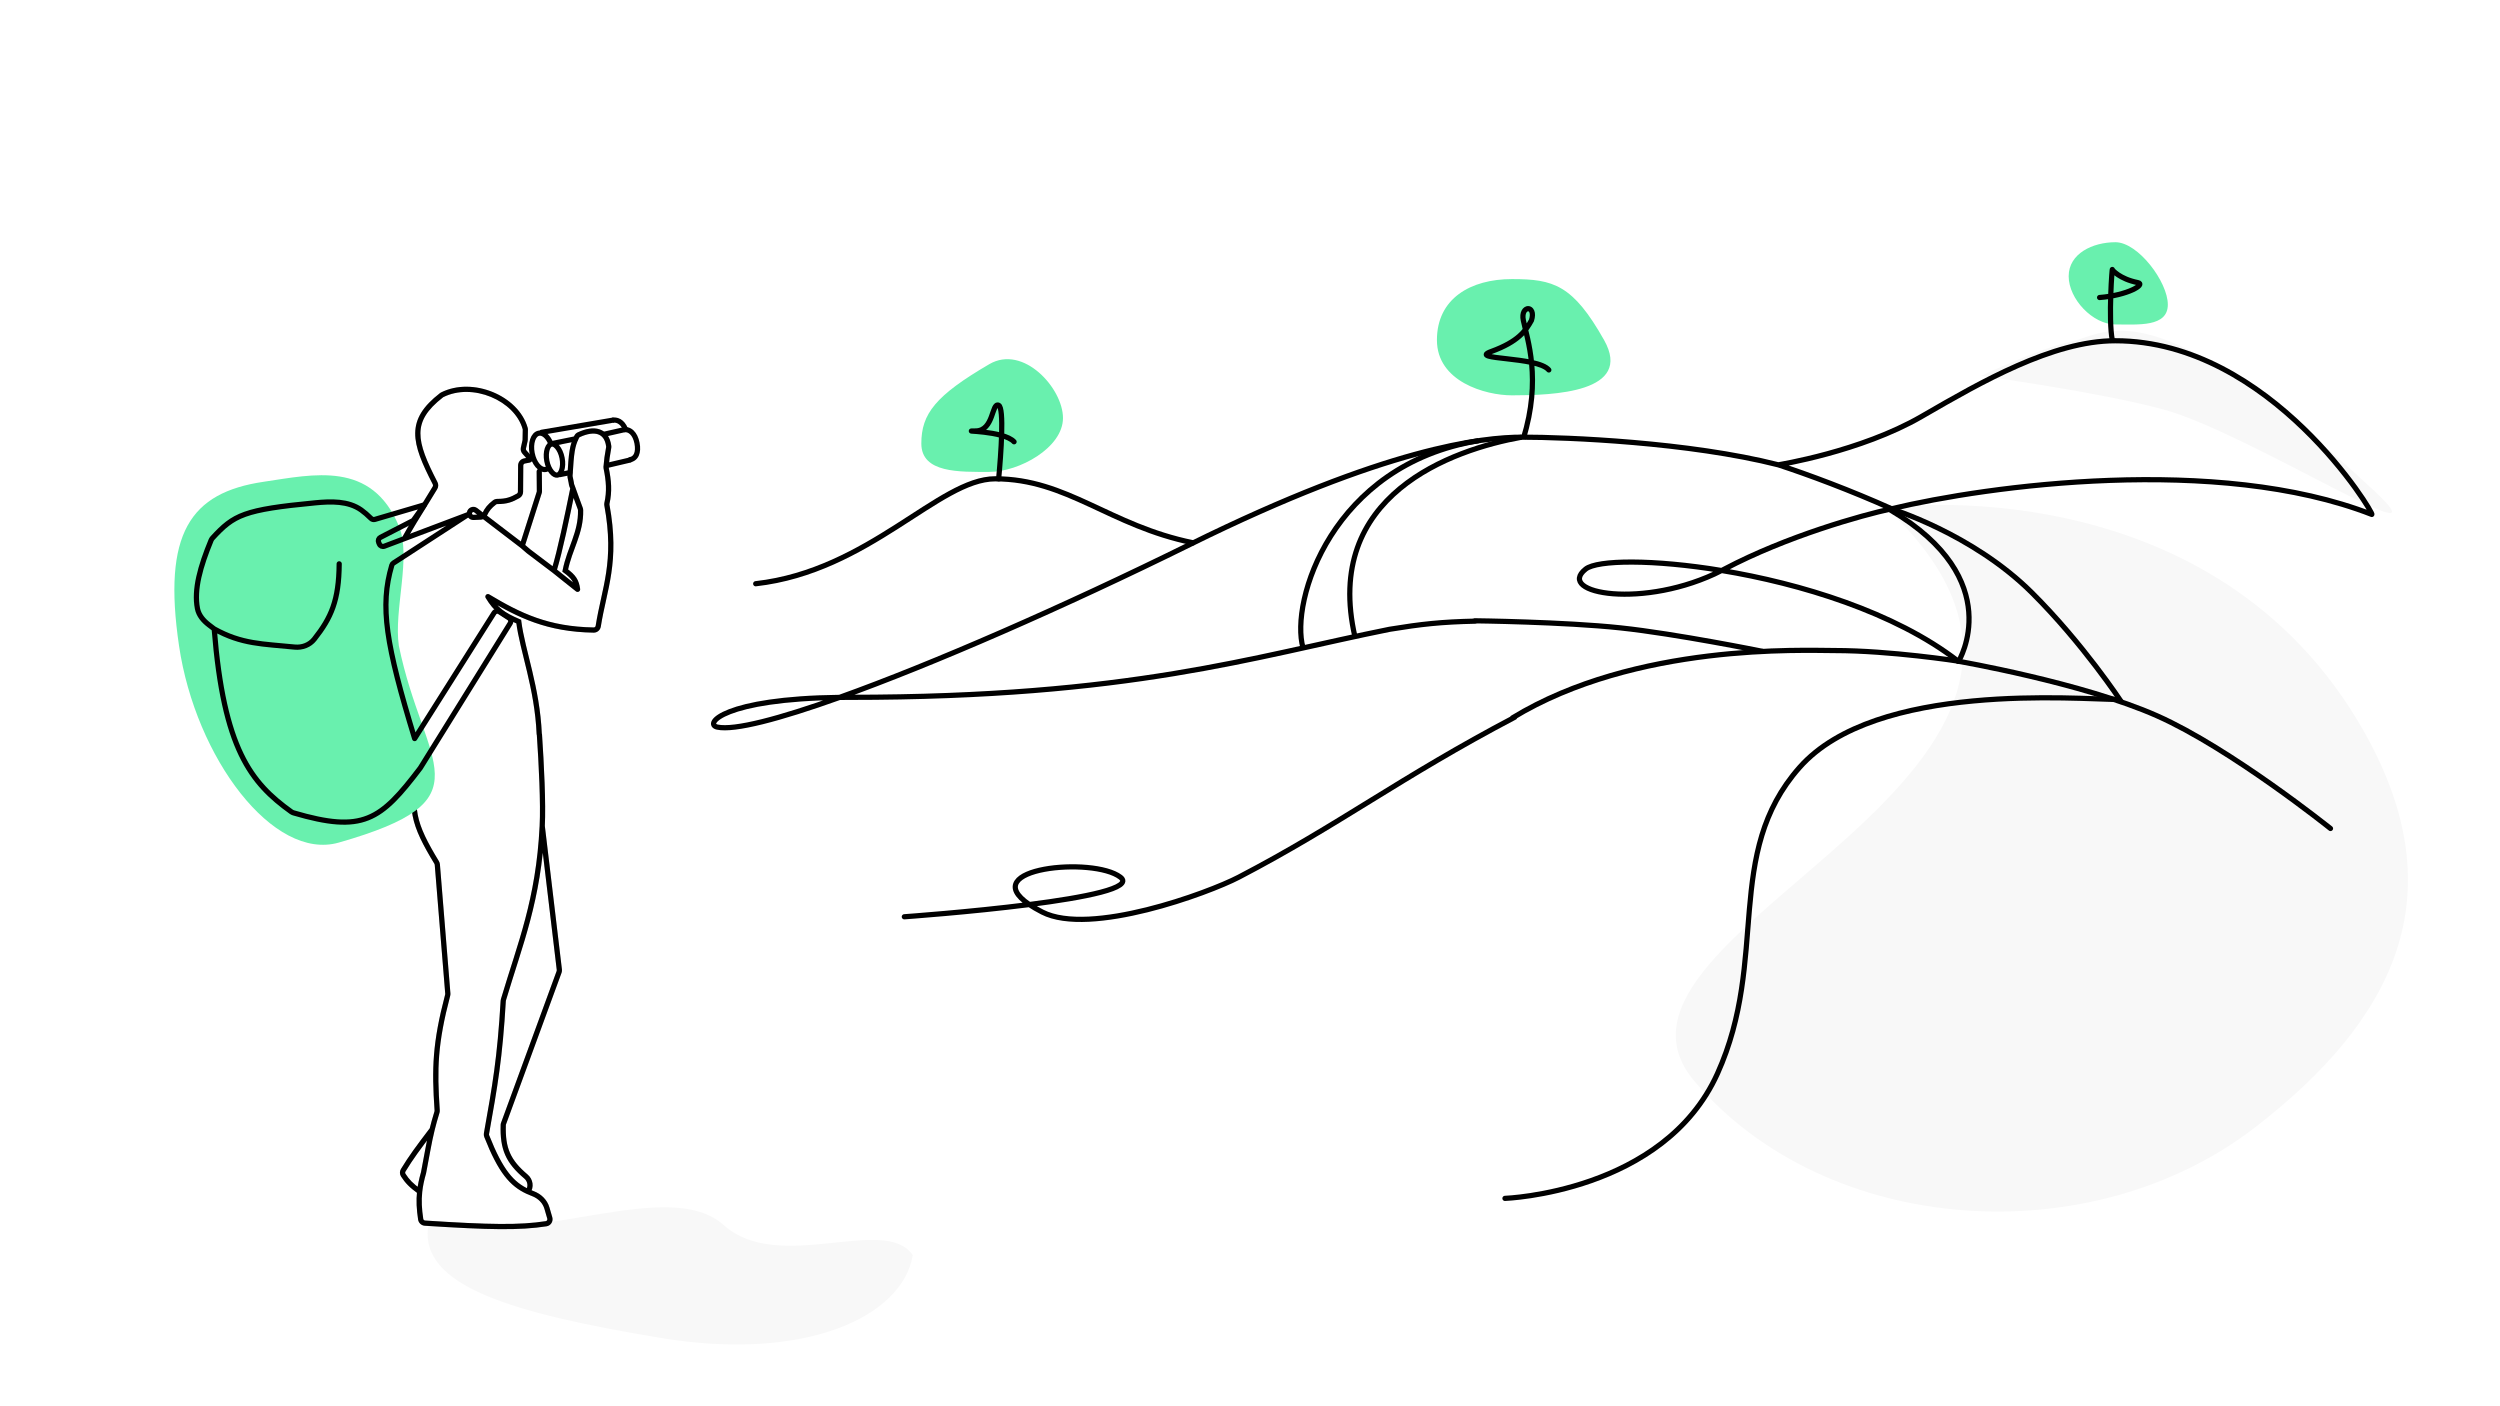 <svg xmlns="http://www.w3.org/2000/svg" width="1920" height="1080" viewBox="0 0 1920 1080" fill="none"><rect width="1920" height="1080" fill="white"></rect><path d="M1231.93 261.156C1254.63 301.444 1193.06 303.622 1161.22 303.622C1140.55 303.622 1103.56 293.029 1103.56 261.156C1103.56 229.283 1129.37 214.333 1161.22 214.333C1193.06 214.333 1207.99 218.689 1231.93 261.156Z" fill="#69F0AE"></path><path d="M816.368 321.044C816.368 343.896 782.629 362.422 759.8 362.422C736.969 362.422 707.583 363.497 707.583 340.644C707.583 317.792 718.461 303.803 759.8 279.666C785.908 264.422 816.368 298.192 816.368 321.044Z" fill="#69F0AE"></path><path d="M1664.89 233.933C1664.89 251.373 1642.06 249.178 1624.64 249.178C1607.22 249.178 1588.74 229.595 1588.74 212.156C1588.74 194.716 1607.22 186.022 1624.64 186.022C1642.06 186.022 1664.89 216.493 1664.89 233.933Z" fill="#69F0AE"></path><path d="M1521.46 288.695C1521.46 288.695 1565.84 267.532 1590.56 262.324C1617.63 256.622 1652.54 217.422 1823.51 377.072C1883.96 433.531 1726.73 332.085 1661.09 314.353C1611.36 300.919 1521.46 288.695 1521.46 288.695Z" fill="#F8F8F8"></path><path d="M1448.66 389.947C1448.66 389.947 1699.52 355.226 1816.1 562.777C1886.82 688.673 1837.86 783.812 1732.34 865.488C1605.26 963.848 1402.59 949.244 1301.55 830.644C1200.51 712.044 1667.07 595.444 1448.66 389.947Z" fill="#F8F8F8"></path><path d="M580.386 448.308C667.414 438.508 721.255 367.731 764.232 367.731C819.713 367.731 852.087 403.8 916.27 416.867" stroke="black" stroke-width="4" stroke-linecap="round"></path><path d="M1451.49 390.461C1451.49 390.461 1514.55 409.548 1560.28 454.978C1599.86 494.307 1629.08 538.822 1629.08 538.822" stroke="black" stroke-width="4" stroke-linecap="round"></path><path d="M1503.71 507.789C1503.71 507.789 1599.51 524.394 1656.55 549.711C1713.27 574.884 1789.81 636.278 1789.81 636.278" stroke="black" stroke-width="4" stroke-linecap="round"></path><path d="M1169.92 246.03L1171.88 245.624L1169.92 246.03ZM1145.17 269.986L1144.49 268.106L1145.17 269.986ZM1187.95 285.409C1188.65 286.263 1189.91 286.388 1190.77 285.688C1191.62 284.988 1191.75 283.728 1191.05 282.873L1187.95 285.409ZM1176.17 246.03L1177.93 246.993L1178.02 246.819L1178.08 246.63L1176.17 246.03ZM1171.83 337.424C1186.15 291.101 1174.86 260.013 1171.88 245.624L1167.96 246.435C1171 261.114 1181.97 291.098 1168.01 336.242L1171.83 337.424ZM1144.49 268.106C1143.31 268.535 1142.34 268.954 1141.6 269.377C1140.97 269.739 1140.09 270.324 1139.69 271.255C1139.44 271.821 1139.39 272.484 1139.62 273.136C1139.84 273.729 1140.23 274.133 1140.55 274.388C1141.15 274.873 1141.95 275.177 1142.66 275.394C1144.14 275.85 1146.27 276.211 1148.68 276.54C1151.13 276.874 1154.01 277.193 1157.06 277.539C1163.21 278.235 1170.07 279.045 1175.93 280.33C1178.86 280.972 1181.47 281.719 1183.58 282.601C1185.73 283.497 1187.17 284.454 1187.95 285.409L1191.05 282.873C1189.65 281.174 1187.51 279.904 1185.13 278.909C1182.71 277.899 1179.84 277.091 1176.79 276.423C1170.69 275.087 1163.63 274.257 1157.51 273.564C1154.44 273.215 1151.61 272.903 1149.22 272.577C1146.8 272.247 1144.97 271.921 1143.83 271.57C1143.22 271.384 1143.04 271.256 1143.05 271.267C1143.07 271.285 1143.26 271.441 1143.39 271.776C1143.53 272.169 1143.48 272.561 1143.36 272.843C1143.2 273.207 1143.02 273.171 1143.58 272.849C1144.04 272.589 1144.77 272.26 1145.85 271.865L1144.49 268.106ZM1171.88 245.624C1171.33 242.982 1171.67 241.24 1172.18 240.253C1172.69 239.26 1173.31 239.063 1173.59 239.059C1173.8 239.056 1174.26 239.156 1174.6 240.01C1174.97 240.921 1175.14 242.663 1174.27 245.429L1178.08 246.63C1179.11 243.349 1179.15 240.588 1178.31 238.518C1177.46 236.39 1175.66 235.029 1173.53 235.06C1171.46 235.09 1169.65 236.422 1168.62 238.428C1167.59 240.439 1167.28 243.165 1167.96 246.435L1171.88 245.624ZM1174.42 245.067C1172.27 248.989 1169.88 252.839 1165.55 256.65C1161.21 260.477 1154.8 264.354 1144.49 268.106L1145.85 271.865C1156.49 267.995 1163.38 263.897 1168.2 259.652C1173.04 255.393 1175.68 251.076 1177.93 246.993L1174.42 245.067Z" fill="black"></path><path d="M1627.18 537.189C1596.72 537.189 1440.84 522.907 1382.1 589.33C1323.35 655.752 1359.01 735.899 1319 824.529C1277.71 915.995 1155.82 920.351 1155.82 920.351" stroke="black" stroke-width="4" stroke-linecap="round"></path><path d="M1000.71 497.444C990.595 461.993 1022.88 356.978 1135.47 338.467M1040.69 489.414C1015.34 380.203 1115.35 345.272 1168.65 335.744" stroke="black" stroke-width="4"></path><path d="M1452.04 391.822C1542.33 445.178 1504.25 507.789 1504.25 507.789C1504.25 507.789 1451.49 499.622 1409.07 499.622C1385.53 499.622 1256.22 493.633 1161.58 551.344M790.528 694.686C832.981 689.268 871.206 681.904 860.475 673.675C839.593 657.662 748.89 666.522 790.528 694.686ZM790.528 694.686C744.964 700.502 694.529 704.078 694.529 704.078M790.528 694.686C793.254 696.53 796.546 698.456 800.462 700.463C837.148 719.269 927.886 685.913 951.372 673.675C1028.67 633.396 1075.21 597.104 1163.28 550.841" stroke="black" stroke-width="4" stroke-linecap="round"></path><path d="M1622.28 261.32C1619.02 245.531 1622.28 202.9 1622.28 207.256C1622.28 207.256 1627.64 214.19 1641.87 217.056C1648.29 218.349 1633.89 226.856 1612.49 228.489" stroke="black" stroke-width="4" stroke-linecap="round"></path><path d="M766.963 367.731C768.776 348.947 771.314 313.204 766.963 311.244C761.524 308.794 763.427 330.844 749.285 330.981C735.143 331.117 770.906 330.572 778.793 339.283" stroke="black" stroke-width="4" stroke-linecap="round"></path><path d="M644.801 535.597C647.182 535.569 649.616 535.555 652.103 535.555C868.585 535.555 962.413 504.341 1067.21 483.289C1091.54 479.314 1106.63 477.61 1133.25 477.033M644.801 535.597C555.729 536.614 540.338 556.19 550.933 558.422C564.004 561.177 598.244 552.271 644.801 535.597ZM644.801 535.597C716.276 509.998 816.779 466.091 914.275 417.956C1064.4 343.837 1138.19 335.744 1169.2 335.744C1202.92 335.744 1297.2 339.556 1365.73 356.978M1452.76 390.734C1526.37 372.948 1703.18 348.922 1821.54 395.089C1824.62 396.288 1744.12 261.7 1624.46 261.7C1576.45 261.7 1520.79 293.857 1478.09 318.519L1475.6 319.955C1428.8 346.981 1365.73 356.978 1365.73 356.978M1452.76 390.734C1421.82 376.817 1388.12 364.25 1365.73 356.978M1452.76 390.734C1429.92 395.648 1372.26 411.792 1324.39 437.055C1323.69 437.426 1322.98 437.791 1322.28 438.151M1322.28 438.151C1262.91 468.338 1194.13 455.929 1217.78 437.055C1226.72 429.922 1269.7 429.449 1322.28 438.151ZM1322.28 438.151C1382.34 448.091 1454.93 470.002 1503.66 507.636M1132.49 476.766C1132.49 476.766 1200.97 477.549 1244.53 482.211C1287.35 486.793 1353.32 500.178 1353.32 500.178" stroke="black" stroke-width="4" stroke-linecap="round"></path><path d="M701 964C693.138 1011.12 618.948 1046.14 507 1027.46C395.053 1008.78 321.139 988.121 329 941C414.436 956.528 513.842 903.276 556 941C598.158 978.724 680 932.5 701 964Z" fill="#F8F8F8"></path><path d="M386.489 768.627L388.486 768.744L388.486 768.744L386.489 768.627ZM373.603 870.609L371.634 870.256L371.634 870.256L373.603 870.609ZM420.051 927.865L421.972 927.309L421.972 927.309L420.051 927.865ZM422.23 935.39L424.151 934.833L424.151 934.833L422.23 935.39ZM419.455 939.824L419.76 941.801L419.76 941.801L419.455 939.824ZM326.336 939.364L326.206 941.36L326.206 941.36L326.336 939.364ZM335.747 852.804L337.742 852.668L337.742 852.668L335.747 852.804ZM343.816 764.253L345.751 764.76L345.751 764.76L343.816 764.253ZM343.924 763.048L345.918 762.886L345.918 762.886L343.924 763.048ZM335.862 663.972L337.856 663.809L337.856 663.809L335.862 663.972ZM335.348 662.393L333.639 663.432L333.639 663.432L335.348 662.393ZM326.007 590.255C326.424 589.233 325.933 588.065 324.911 587.648C323.888 587.231 322.721 587.722 322.303 588.745L326.007 590.255ZM416.261 563.884C416.186 562.782 415.232 561.949 414.13 562.024C413.028 562.098 412.195 563.052 412.27 564.154L416.261 563.884ZM386.632 767.811L384.715 767.24L384.715 767.24L386.632 767.811ZM429.582 744.773L431.568 744.536L431.568 744.536L429.582 744.773ZM429.39 746.42L431.267 747.108L431.267 747.108L429.39 746.42ZM386.659 863.042L388.537 863.73L388.537 863.73L386.659 863.042ZM386.498 863.867L388.497 863.933L388.497 863.933L386.498 863.867ZM403.942 903.579L405.234 902.052L405.234 902.052L403.942 903.579ZM373.795 872.552L371.934 873.285L371.934 873.285L373.795 872.552ZM409.255 916.709L408.552 918.581L408.552 918.581L409.255 916.709ZM323.086 936.4L321.108 936.694L321.108 936.694L323.086 936.4ZM325.284 900.644L327.205 901.199L327.23 901.113L327.247 901.026L325.284 900.644ZM309.679 902.457L307.999 903.542L307.999 903.542L309.679 902.457ZM335.594 854.116L337.505 854.707L337.505 854.707L335.594 854.116ZM309.642 898.81L311.353 899.845L311.353 899.845L309.642 898.81ZM326.5 387L328.194 388.064L328.2 388.054L328.207 388.044L326.5 387ZM334.029 374.692L332.338 373.624L332.33 373.636L332.323 373.649L334.029 374.692ZM334.173 371.134L332.396 372.051L332.396 372.051L334.173 371.134ZM339.054 303.547L340.28 305.127L340.28 305.127L339.054 303.547ZM339.601 303.2L338.701 301.414L338.701 301.414L339.601 303.2ZM403.336 329.074L401.411 329.618L401.411 329.618L403.336 329.074ZM402.793 347.221L404.288 345.892L404.288 345.892L402.793 347.221ZM406.914 351.857L408.409 350.528L408.409 350.528L406.914 351.857ZM406.424 353.317L406.803 355.281L406.803 355.281L406.424 353.317ZM402.755 354.026L402.375 352.062L402.375 352.062L402.755 354.026ZM399.896 357.48L401.895 357.494L401.895 357.494L399.896 357.48ZM399.749 377.766L397.749 377.751L397.749 377.751L399.749 377.766ZM397.996 380.789L397.009 379.049L397.009 379.049L397.996 380.789ZM381.973 385.138L381.972 383.138L381.972 383.138L381.973 385.138ZM379.801 385.859L381.03 387.437L381.03 387.437L379.801 385.859ZM372.273 394.948L370.464 394.095L370.464 394.095L372.273 394.948ZM369.134 397.117L369.23 399.114L369.23 399.114L369.134 397.117ZM363.687 397.378L363.783 399.375L363.783 399.375L363.687 397.378ZM443.571 452.596L442.352 454.182C442.996 454.677 443.876 454.734 444.578 454.324C445.28 453.915 445.665 453.121 445.551 452.317L443.571 452.596ZM434.09 438.191L432.128 437.805L431.882 439.058L432.915 439.809L434.09 438.191ZM445.895 391.767L443.896 391.815L443.896 391.815L445.895 391.767ZM445.602 390.431L443.767 391.226L443.767 391.226L445.602 390.431ZM437.825 366.284L435.872 366.716L435.872 366.716L437.825 366.284ZM437.748 365.288L435.752 365.165L435.752 365.165L437.748 365.288ZM442.922 335.408L444.712 336.299L444.712 336.299L442.922 335.408ZM444.471 333.889L445.319 335.7L445.319 335.7L444.471 333.889ZM467.503 342.717L469.488 342.469L469.488 342.469L467.503 342.717ZM466.102 387.944L468.069 387.584L468.069 387.583L466.102 387.944ZM459.446 480.924L461.422 481.235L461.422 481.235L459.446 480.924ZM398.388 477.381L400.373 477.133L400.23 475.994L399.175 475.542L398.388 477.381ZM412.136 563.908C412.183 565.012 413.116 565.868 414.22 565.821C415.323 565.774 416.18 564.841 416.133 563.738L412.136 563.908ZM316.608 567.147C316.966 568.192 318.103 568.75 319.148 568.392C320.193 568.035 320.75 566.898 320.393 565.853L316.608 567.147ZM403.458 330.05L401.458 330.014L401.458 330.014L403.458 330.05ZM403.319 337.873L405.318 337.908L405.318 337.908L403.319 337.873ZM403.254 338.41L405.206 338.847L405.206 338.847L403.254 338.41ZM401.983 344.08L403.935 344.518L403.935 344.518L401.983 344.08ZM467.466 343.761L469.431 344.131L469.431 344.131L467.466 343.761ZM465.45 358.635L467.445 358.783L467.445 358.783L465.45 358.635ZM465.499 359.372L463.54 359.777L463.54 359.777L465.499 359.372ZM466.135 386.451L464.184 386.011L464.184 386.011L466.135 386.451ZM455.971 483.877L455.939 485.877L455.939 485.877L455.971 483.877ZM374.736 458.226L375.765 456.511C374.978 456.038 373.97 456.162 373.321 456.812C372.672 457.461 372.549 458.468 373.021 459.255L374.736 458.226ZM365.404 391.886L364.179 393.468L364.179 393.468L365.404 391.886ZM405.846 423.327L404.538 424.84L404.577 424.873L404.617 424.904L405.846 423.327ZM416.134 362.027C416.125 360.923 415.222 360.035 414.118 360.044C413.013 360.053 412.125 360.956 412.134 362.061L416.134 362.027ZM360.547 393.735L362.511 394.111L362.511 394.111L360.547 393.735ZM425.501 438.191L424.273 439.77L425.501 438.191ZM309.48 411.537C308.949 412.505 309.302 413.721 310.271 414.253C311.239 414.785 312.455 414.431 312.986 413.463L309.48 411.537ZM303.595 433.219C303.992 432.188 303.478 431.031 302.448 430.634C301.417 430.237 300.26 430.75 299.862 431.781L303.595 433.219ZM414.119 378.223L412.214 377.615L414.119 378.223ZM384.492 768.51C381.923 812.319 378.239 833.388 371.634 870.256L375.572 870.962C382.187 834.033 385.903 812.785 388.486 768.744L384.492 768.51ZM418.13 928.421L420.309 935.946L424.151 934.833L421.972 927.309L418.13 928.421ZM419.15 937.847C399.084 940.946 376.4 940.623 326.466 937.368L326.206 941.36C376.095 944.612 399.199 944.976 419.76 941.801L419.15 937.847ZM337.742 852.668C335.552 820.473 336.095 801.563 345.751 764.76L341.882 763.745C332.097 801.04 331.537 820.393 333.751 852.94L337.742 852.668ZM345.918 762.886L337.856 663.809L333.869 664.134L341.931 763.21L345.918 762.886ZM337.057 661.355C328.374 647.065 322.817 636.316 320.795 625.657C318.792 615.098 320.228 604.423 326.007 590.255L322.303 588.745C316.331 603.387 314.677 614.865 316.865 626.403C319.035 637.841 324.951 649.134 333.639 663.432L337.057 661.355ZM412.27 564.154C413.816 586.993 415.296 617.116 414.437 634.345L418.432 634.544C419.304 617.047 417.806 586.698 416.261 563.884L412.27 564.154ZM414.437 634.345C411.604 691.145 397.69 723.679 384.715 767.24L388.549 768.382C401.43 725.134 415.568 691.963 418.432 634.544L414.437 634.345ZM414.448 634.681L427.596 745.01L431.568 744.536L418.42 634.208L414.448 634.681ZM427.512 745.732L384.781 862.353L388.537 863.73L431.267 747.108L427.512 745.732ZM384.5 863.801C384.189 873.179 385.135 880.547 388.029 887.103C390.924 893.662 395.682 899.213 402.651 905.107L405.234 902.052C398.515 896.371 394.246 891.283 391.688 885.488C389.129 879.69 388.197 872.99 388.497 863.933L384.5 863.801ZM371.934 873.285C382.707 900.606 391.624 911.012 404.624 916.955L406.287 913.317C394.696 908.018 386.293 898.796 375.656 871.818L371.934 873.285ZM404.624 916.955C405.9 917.538 407.208 918.076 408.552 918.581L409.959 914.836C408.689 914.359 407.468 913.857 406.287 913.317L404.624 916.955ZM325.064 936.105C323.925 928.455 323.539 922.148 324.281 915.353L320.304 914.919C319.513 922.169 319.939 928.843 321.108 936.694L325.064 936.105ZM324.281 915.353C324.753 911.026 325.687 906.463 327.205 901.199L323.362 900.09C321.794 905.529 320.806 910.321 320.304 914.919L324.281 915.353ZM323.468 913.518C316.976 908.8 314.283 905.898 311.359 901.371L307.999 903.542C311.244 908.566 314.314 911.811 321.117 916.754L323.468 913.518ZM327.247 901.026C330.071 886.512 331.333 878.025 333.819 867.902L329.935 866.948C327.418 877.193 326.107 885.942 323.32 900.262L327.247 901.026ZM333.819 867.902C334.801 863.906 335.972 859.661 337.505 854.707L333.684 853.525C332.129 858.548 330.936 862.869 329.935 866.948L333.819 867.902ZM311.353 899.845C317.165 890.238 322.86 882.549 333.467 868.638L330.286 866.212C319.682 880.119 313.867 887.963 307.931 897.775L311.353 899.845ZM311.359 901.371C311.073 900.928 311.058 900.333 311.353 899.845L307.931 897.775C306.866 899.536 306.86 901.778 307.999 903.542L311.359 901.371ZM337.856 663.809C337.784 662.934 337.507 662.095 337.057 661.355L333.639 663.432C333.771 663.65 333.849 663.891 333.869 664.134L337.856 663.809ZM345.751 764.76C345.909 764.157 345.969 763.518 345.918 762.886L341.931 763.21C341.945 763.381 341.929 763.568 341.882 763.745L345.751 764.76ZM333.751 852.94C333.765 853.137 333.741 853.34 333.684 853.525L337.505 854.707C337.709 854.048 337.789 853.352 337.742 852.668L333.751 852.94ZM326.466 937.368C325.746 937.321 325.164 936.778 325.064 936.105L321.108 936.694C321.493 939.28 323.657 941.193 326.206 941.36L326.466 937.368ZM420.309 935.946C420.571 936.853 419.986 937.718 419.15 937.847L419.76 941.801C423.068 941.29 425.06 937.973 424.151 934.833L420.309 935.946ZM402.651 905.107C405.326 907.369 405.849 911.253 403.85 913.943L407.06 916.329C410.412 911.819 409.4 905.575 405.234 902.052L402.651 905.107ZM421.972 927.309C420.245 921.344 415.564 916.943 409.959 914.836L408.552 918.581C413.167 920.315 416.807 923.853 418.13 928.421L421.972 927.309ZM384.781 862.353C384.611 862.816 384.516 863.309 384.5 863.801L388.497 863.933C388.5 863.865 388.514 863.793 388.537 863.73L384.781 862.353ZM371.634 870.256C371.454 871.265 371.557 872.327 371.934 873.285L375.656 871.818C375.552 871.555 375.521 871.245 375.572 870.962L371.634 870.256ZM427.596 745.01C427.625 745.254 427.596 745.501 427.512 745.732L431.267 747.108C431.568 746.286 431.671 745.405 431.568 744.536L427.596 745.01ZM388.486 768.744C388.493 768.621 388.515 768.494 388.549 768.382L384.715 767.24C384.592 767.654 384.517 768.085 384.492 768.51L388.486 768.744ZM328.207 388.044L335.735 375.736L332.323 373.649L324.794 385.956L328.207 388.044ZM335.951 370.217C327.629 354.079 322.768 342.536 322.882 332.692C322.993 323.134 327.836 314.783 340.28 305.127L337.828 301.967C324.9 311.999 319.014 321.368 318.883 332.645C318.755 343.635 324.14 356.041 332.396 372.051L335.951 370.217ZM340.5 304.987C351.541 299.429 365.204 299.971 376.988 304.822C388.787 309.678 398.325 318.691 401.411 329.618L405.26 328.531C401.75 316.101 391.095 306.302 378.511 301.123C365.913 295.938 351.006 295.221 338.701 301.414L340.5 304.987ZM401.299 348.55L405.42 353.185L408.409 350.528L404.288 345.892L401.299 348.55ZM406.044 351.353L402.375 352.062L403.134 355.989L406.803 355.281L406.044 351.353ZM397.896 357.465L397.749 377.751L401.749 377.78L401.895 357.494L397.896 357.465ZM397.009 379.049C394.509 380.467 392.458 381.468 390.206 382.129C387.964 382.788 385.431 383.137 381.972 383.138L381.973 387.138C385.713 387.137 388.641 386.759 391.334 385.967C394.018 385.178 396.379 384.005 398.983 382.528L397.009 379.049ZM378.571 384.281C374.576 387.394 372.406 389.975 370.464 394.095L374.082 395.801C375.718 392.332 377.451 390.225 381.03 387.437L378.571 384.281ZM369.038 395.119L363.591 395.38L363.783 399.375L369.23 399.114L369.038 395.119ZM445.551 452.317C445.084 449.005 444.331 446.306 442.694 443.767C441.078 441.259 438.699 439.066 435.266 436.573L432.915 439.809C436.195 442.192 438.111 444.039 439.332 445.934C440.534 447.798 441.165 449.863 441.591 452.876L445.551 452.317ZM436.053 438.576C437.686 430.263 440.656 423.255 443.289 415.828C445.902 408.459 448.115 400.83 447.895 391.718L443.896 391.815C444.099 400.191 442.08 407.27 439.52 414.491C436.98 421.652 433.836 429.112 432.128 437.805L436.053 438.576ZM439.744 365.412C440.84 347.724 441.345 343.06 444.712 336.299L441.132 334.516C437.342 342.124 436.838 347.626 435.752 365.165L439.744 365.412ZM445.319 335.7C451.031 333.026 455.831 332.399 459.213 333.531C462.383 334.592 464.821 337.386 465.519 342.965L469.488 342.469C468.655 335.803 465.49 331.414 460.482 329.738C455.687 328.133 449.737 329.215 443.623 332.077L445.319 335.7ZM464.135 388.305C472.104 431.737 462.088 451.278 457.471 480.613L461.422 481.235C465.912 452.708 476.202 431.908 468.069 387.584L464.135 388.305ZM396.404 477.629C397.823 488.971 401.428 501.812 404.792 516.013C408.176 530.296 411.379 546.164 412.136 563.908L416.133 563.738C415.359 545.619 412.09 529.464 408.684 515.091C405.259 500.635 401.756 488.188 400.373 477.133L396.404 477.629ZM401.458 330.014L401.319 337.837L405.318 337.908L405.457 330.085L401.458 330.014ZM401.303 337.972L400.031 343.643L403.935 344.518L405.206 338.847L401.303 337.972ZM465.5 343.39C464.466 348.874 463.811 353.701 463.456 358.487L467.445 358.783C467.787 354.169 468.42 349.493 469.431 344.131L465.5 343.39ZM463.54 359.777C465.547 369.493 466.132 377.374 464.184 386.011L468.086 386.891C470.208 377.484 469.525 368.976 467.458 358.968L463.54 359.777ZM456.002 481.877C421.295 481.333 399.84 470.955 375.765 456.511L373.707 459.941C398.07 474.558 420.235 485.317 455.939 485.877L456.002 481.877ZM364.179 393.468C366.149 394.993 368.068 396.48 369.938 397.93L372.389 394.768C370.518 393.318 368.599 391.831 366.629 390.305L364.179 393.468ZM369.938 397.93C376.594 403.09 381.624 406.895 386.21 410.361C390.797 413.827 394.934 416.95 399.82 420.759L402.28 417.604C397.366 413.775 393.206 410.634 388.622 407.17C384.038 403.706 379.024 399.913 372.389 394.768L369.938 397.93ZM399.742 420.695L404.538 424.84L407.154 421.814L402.358 417.669L399.742 420.695ZM402.955 419.79L416.025 378.831L412.214 377.615L399.145 418.574L402.955 419.79ZM416.261 377.269L416.134 362.027L412.134 362.061L412.261 377.303L416.261 377.269ZM373.021 459.255C376.132 464.435 379.173 468.137 383.059 471.21C386.917 474.26 391.514 476.614 397.601 479.22L399.175 475.542C393.182 472.977 388.976 470.789 385.54 468.072C382.132 465.378 379.388 462.088 376.45 457.196L373.021 459.255ZM401.319 337.837C401.318 337.883 401.313 337.928 401.303 337.972L405.206 338.847C405.275 338.539 405.313 338.224 405.318 337.908L401.319 337.837ZM457.471 480.613C457.352 481.365 456.713 481.888 456.002 481.877L455.939 485.877C458.683 485.92 461 483.914 461.422 481.235L457.471 480.613ZM468.069 387.583C468.029 387.365 468.034 387.122 468.086 386.891L464.184 386.011C464.016 386.754 463.995 387.542 464.135 388.305L468.069 387.583ZM465.519 342.965C465.534 343.085 465.53 343.232 465.5 343.39L469.431 344.131C469.53 343.606 469.559 343.04 469.488 342.469L465.519 342.965ZM444.712 336.299C444.846 336.03 445.064 335.819 445.319 335.7L443.623 332.077C442.535 332.587 441.661 333.454 441.132 334.516L444.712 336.299ZM439.778 365.853C439.748 365.716 439.735 365.558 439.744 365.412L435.752 365.165C435.72 365.677 435.76 366.208 435.872 366.716L439.778 365.853ZM447.895 391.718C447.877 391.004 447.722 390.293 447.437 389.636L443.767 391.226C443.846 391.41 443.891 391.613 443.896 391.815L447.895 391.718ZM362.511 394.111C362.661 393.324 363.569 392.995 364.179 393.468L366.629 390.305C363.642 387.992 359.29 389.662 358.582 393.359L362.511 394.111ZM363.591 395.38C362.926 395.412 362.378 394.804 362.511 394.111L358.582 393.359C357.968 396.566 360.502 399.533 363.783 399.375L363.591 395.38ZM370.464 394.095C370.333 394.373 370.145 394.606 369.926 394.777L372.4 397.921C373.112 397.36 373.689 396.634 374.082 395.801L370.464 394.095ZM369.926 394.777C369.659 394.988 369.353 395.104 369.038 395.119L369.23 399.114C370.424 399.057 371.519 398.614 372.4 397.921L369.926 394.777ZM381.972 383.138C380.791 383.139 379.575 383.499 378.571 384.281L381.03 387.437C381.262 387.256 381.59 387.138 381.973 387.138L381.972 383.138ZM397.749 377.751C397.745 378.31 397.451 378.799 397.009 379.049L398.983 382.528C400.707 381.55 401.735 379.723 401.749 377.78L397.749 377.751ZM402.375 352.062C399.782 352.563 397.915 354.83 397.896 357.465L401.895 357.494C401.901 356.75 402.427 356.126 403.134 355.989L402.375 352.062ZM405.42 353.185C404.855 352.55 405.181 351.52 406.044 351.353L406.803 355.281C409.011 354.854 409.886 352.19 408.409 350.528L405.42 353.185ZM404.288 345.892C403.958 345.521 403.825 345.009 403.935 344.518L400.031 343.643C399.641 345.386 400.111 347.214 401.299 348.55L404.288 345.892ZM401.411 329.618C401.443 329.731 401.461 329.864 401.458 330.014L405.457 330.085C405.467 329.577 405.407 329.051 405.26 328.531L401.411 329.618ZM340.28 305.127C340.355 305.069 340.433 305.02 340.5 304.987L338.701 301.414C338.387 301.572 338.091 301.762 337.828 301.967L340.28 305.127ZM463.456 358.487C463.423 358.925 463.454 359.36 463.54 359.777L467.458 358.968C467.444 358.901 467.441 358.838 467.445 358.783L463.456 358.487ZM335.719 375.761C336.782 374.08 336.85 371.96 335.951 370.217L332.396 372.051C332.657 372.558 332.628 373.165 332.338 373.624L335.719 375.761ZM404.617 424.904C407.414 427.085 411.063 429.816 414.636 432.489C418.22 435.17 421.726 437.789 424.273 439.77L426.728 436.612C424.145 434.603 420.602 431.956 417.031 429.286C413.449 426.606 409.835 423.901 407.076 421.749L404.617 424.904ZM424.273 439.77C427.861 442.56 430.472 444.694 433.145 446.869C435.82 449.046 438.55 451.258 442.352 454.182L444.79 451.011C441.032 448.121 438.336 445.936 435.67 443.767C433.001 441.595 430.357 439.433 426.728 436.612L424.273 439.77ZM447.437 389.636C446.97 388.559 445.801 385.308 444.612 381.958C443.45 378.682 442.282 375.35 441.865 374.276L438.136 375.724C438.525 376.725 439.656 379.952 440.843 383.295C442.002 386.563 443.231 389.99 443.767 391.226L447.437 389.636ZM441.865 374.276C440.885 371.752 440.948 371.99 440.903 371.706C440.813 371.145 440.71 370.069 439.778 365.853L435.872 366.716C436.776 370.804 436.862 371.773 436.953 372.337C437.087 373.179 437.32 373.623 438.136 375.724L441.865 374.276ZM427.415 438.771C432.186 423.02 437.206 398.707 441.96 375.4L438.041 374.6C433.272 397.978 428.292 422.079 423.587 437.611L427.415 438.771ZM312.986 413.463C317.234 405.729 322.307 397.434 328.194 388.064L324.807 385.936C318.913 395.318 313.787 403.695 309.48 411.537L312.986 413.463ZM320.393 565.853C295.836 494.045 291.476 464.667 303.595 433.219L299.862 431.781C287.166 464.73 292.075 495.411 316.608 567.147L320.393 565.853ZM416.025 378.831C416.186 378.326 416.265 377.799 416.261 377.269L412.261 377.303C412.262 377.409 412.246 377.514 412.214 377.615L416.025 378.831Z" fill="black"></path><path d="M386.489 768.627L388.486 768.744L388.486 768.744L386.489 768.627ZM373.603 870.609L371.634 870.256L371.634 870.256L373.603 870.609ZM420.051 927.865L421.972 927.309L421.972 927.309L420.051 927.865ZM422.23 935.39L424.151 934.833L424.151 934.833L422.23 935.39ZM419.455 939.824L419.76 941.801L419.76 941.801L419.455 939.824ZM326.336 939.364L326.206 941.36L326.206 941.36L326.336 939.364ZM335.747 852.804L337.742 852.668L337.742 852.668L335.747 852.804ZM343.816 764.253L345.751 764.76L345.751 764.76L343.816 764.253ZM343.924 763.048L345.918 762.886L345.918 762.886L343.924 763.048ZM335.862 663.972L337.856 663.809L337.856 663.809L335.862 663.972ZM335.348 662.393L333.639 663.432L333.639 663.432L335.348 662.393ZM326.007 590.255C326.424 589.233 325.933 588.065 324.911 587.648C323.888 587.231 322.721 587.722 322.303 588.745L326.007 590.255ZM416.261 563.884C416.186 562.782 415.232 561.949 414.13 562.024C413.028 562.098 412.195 563.052 412.27 564.154L416.261 563.884ZM386.632 767.811L384.715 767.24L384.715 767.24L386.632 767.811ZM429.582 744.773L431.568 744.536L431.568 744.536L429.582 744.773ZM429.39 746.42L431.267 747.108L431.267 747.108L429.39 746.42ZM386.659 863.042L388.537 863.73L388.537 863.73L386.659 863.042ZM386.498 863.867L388.497 863.933L388.497 863.933L386.498 863.867ZM403.942 903.579L405.234 902.052L405.234 902.052L403.942 903.579ZM373.795 872.552L371.934 873.285L371.934 873.285L373.795 872.552ZM409.255 916.709L408.552 918.581L408.552 918.581L409.255 916.709ZM323.086 936.4L321.108 936.694L321.108 936.694L323.086 936.4ZM325.284 900.644L327.205 901.199L327.23 901.113L327.247 901.026L325.284 900.644ZM309.679 902.457L307.999 903.542L307.999 903.542L309.679 902.457ZM335.594 854.116L337.505 854.707L337.505 854.707L335.594 854.116ZM309.642 898.81L311.353 899.845L311.353 899.845L309.642 898.81ZM326.5 387L328.194 388.064L328.2 388.054L328.207 388.044L326.5 387ZM334.029 374.692L332.338 373.624L332.33 373.636L332.323 373.649L334.029 374.692ZM334.173 371.134L332.396 372.051L332.396 372.051L334.173 371.134ZM339.054 303.547L340.28 305.127L340.28 305.127L339.054 303.547ZM339.601 303.2L338.701 301.414L338.701 301.414L339.601 303.2ZM403.336 329.074L401.411 329.618L401.411 329.618L403.336 329.074ZM402.793 347.221L404.288 345.892L404.288 345.892L402.793 347.221ZM406.914 351.857L408.409 350.528L408.409 350.528L406.914 351.857ZM406.424 353.317L406.803 355.281L406.803 355.281L406.424 353.317ZM402.755 354.026L402.375 352.062L402.375 352.062L402.755 354.026ZM399.896 357.48L401.895 357.494L401.895 357.494L399.896 357.48ZM399.749 377.766L397.749 377.751L397.749 377.751L399.749 377.766ZM397.996 380.789L397.009 379.049L397.009 379.049L397.996 380.789ZM381.973 385.138L381.972 383.138L381.972 383.138L381.973 385.138ZM379.801 385.859L381.03 387.437L381.03 387.437L379.801 385.859ZM372.273 394.948L370.464 394.095L370.464 394.095L372.273 394.948ZM369.134 397.117L369.23 399.114L369.23 399.114L369.134 397.117ZM363.687 397.378L363.783 399.375L363.783 399.375L363.687 397.378ZM443.571 452.596L442.352 454.182C442.996 454.677 443.876 454.734 444.578 454.324C445.28 453.915 445.665 453.121 445.551 452.317L443.571 452.596ZM434.09 438.191L432.128 437.805L431.882 439.058L432.915 439.809L434.09 438.191ZM445.895 391.767L443.896 391.815L443.896 391.815L445.895 391.767ZM445.602 390.431L443.767 391.226L443.767 391.226L445.602 390.431ZM437.825 366.284L435.872 366.716L435.872 366.716L437.825 366.284ZM437.748 365.288L435.752 365.165L435.752 365.165L437.748 365.288ZM442.922 335.408L444.712 336.299L444.712 336.299L442.922 335.408ZM444.471 333.889L445.319 335.7L445.319 335.7L444.471 333.889ZM467.503 342.717L469.488 342.469L469.488 342.469L467.503 342.717ZM466.102 387.944L468.069 387.584L468.069 387.583L466.102 387.944ZM459.446 480.924L461.422 481.235L461.422 481.235L459.446 480.924ZM398.388 477.381L400.373 477.133L400.23 475.994L399.175 475.542L398.388 477.381ZM412.136 563.908C412.183 565.012 413.116 565.868 414.22 565.821C415.323 565.774 416.18 564.841 416.133 563.738L412.136 563.908ZM316.608 567.147C316.966 568.192 318.103 568.75 319.148 568.392C320.193 568.035 320.75 566.898 320.393 565.853L316.608 567.147ZM403.458 330.05L401.458 330.014L401.458 330.014L403.458 330.05ZM403.319 337.873L405.318 337.908L405.318 337.908L403.319 337.873ZM403.254 338.41L405.206 338.847L405.206 338.847L403.254 338.41ZM401.983 344.08L403.935 344.518L403.935 344.518L401.983 344.08ZM467.466 343.761L469.431 344.131L469.431 344.131L467.466 343.761ZM465.45 358.635L467.445 358.783L467.445 358.783L465.45 358.635ZM465.499 359.372L463.54 359.777L463.54 359.777L465.499 359.372ZM466.135 386.451L464.184 386.011L464.184 386.011L466.135 386.451ZM455.971 483.877L455.939 485.877L455.939 485.877L455.971 483.877ZM374.736 458.226L375.765 456.511C374.978 456.038 373.97 456.162 373.321 456.812C372.672 457.461 372.549 458.468 373.021 459.255L374.736 458.226ZM365.404 391.886L364.179 393.468L364.179 393.468L365.404 391.886ZM405.846 423.327L404.538 424.84L404.577 424.873L404.617 424.904L405.846 423.327ZM416.134 362.027C416.125 360.923 415.222 360.035 414.118 360.044C413.013 360.053 412.125 360.956 412.134 362.061L416.134 362.027ZM360.547 393.735L362.511 394.111L362.511 394.111L360.547 393.735ZM425.501 438.191L424.273 439.77L425.501 438.191ZM309.48 411.537C308.949 412.505 309.302 413.721 310.271 414.253C311.239 414.785 312.455 414.431 312.986 413.463L309.48 411.537ZM303.595 433.219C303.992 432.188 303.478 431.031 302.448 430.634C301.417 430.237 300.26 430.75 299.862 431.781L303.595 433.219ZM414.119 378.223L412.214 377.615L414.119 378.223ZM384.492 768.51C381.923 812.319 378.239 833.388 371.634 870.256L375.572 870.962C382.187 834.033 385.903 812.785 388.486 768.744L384.492 768.51ZM418.13 928.421L420.309 935.946L424.151 934.833L421.972 927.309L418.13 928.421ZM419.15 937.847C399.084 940.946 376.4 940.623 326.466 937.368L326.206 941.36C376.095 944.612 399.199 944.976 419.76 941.801L419.15 937.847ZM337.742 852.668C335.552 820.473 336.095 801.563 345.751 764.76L341.882 763.745C332.097 801.04 331.537 820.393 333.751 852.94L337.742 852.668ZM345.918 762.886L337.856 663.809L333.869 664.134L341.931 763.21L345.918 762.886ZM337.057 661.355C328.374 647.065 322.817 636.316 320.795 625.657C318.792 615.098 320.228 604.423 326.007 590.255L322.303 588.745C316.331 603.387 314.677 614.865 316.865 626.403C319.035 637.841 324.951 649.134 333.639 663.432L337.057 661.355ZM412.27 564.154C413.816 586.993 415.296 617.116 414.437 634.345L418.432 634.544C419.304 617.047 417.806 586.698 416.261 563.884L412.27 564.154ZM414.437 634.345C411.604 691.145 397.69 723.679 384.715 767.24L388.549 768.382C401.43 725.134 415.568 691.963 418.432 634.544L414.437 634.345ZM414.448 634.681L427.596 745.01L431.568 744.536L418.42 634.208L414.448 634.681ZM427.512 745.732L384.781 862.353L388.537 863.73L431.267 747.108L427.512 745.732ZM384.5 863.801C384.189 873.179 385.135 880.547 388.029 887.103C390.924 893.662 395.682 899.213 402.651 905.107L405.234 902.052C398.515 896.371 394.246 891.283 391.688 885.488C389.129 879.69 388.197 872.99 388.497 863.933L384.5 863.801ZM371.934 873.285C382.707 900.606 391.624 911.012 404.624 916.955L406.287 913.317C394.696 908.018 386.293 898.796 375.656 871.818L371.934 873.285ZM404.624 916.955C405.9 917.538 407.208 918.076 408.552 918.581L409.959 914.836C408.689 914.359 407.468 913.857 406.287 913.317L404.624 916.955ZM325.064 936.105C323.925 928.455 323.539 922.148 324.281 915.353L320.304 914.919C319.513 922.169 319.939 928.843 321.108 936.694L325.064 936.105ZM324.281 915.353C324.753 911.026 325.687 906.463 327.205 901.199L323.362 900.09C321.794 905.529 320.806 910.321 320.304 914.919L324.281 915.353ZM323.468 913.518C316.976 908.8 314.283 905.898 311.359 901.371L307.999 903.542C311.244 908.566 314.314 911.811 321.117 916.754L323.468 913.518ZM327.247 901.026C330.071 886.512 331.333 878.025 333.819 867.902L329.935 866.948C327.418 877.193 326.107 885.942 323.32 900.262L327.247 901.026ZM333.819 867.902C334.801 863.906 335.972 859.661 337.505 854.707L333.684 853.525C332.129 858.548 330.936 862.869 329.935 866.948L333.819 867.902ZM311.353 899.845C317.165 890.238 322.86 882.549 333.467 868.638L330.286 866.212C319.682 880.119 313.867 887.963 307.931 897.775L311.353 899.845ZM311.359 901.371C311.073 900.928 311.058 900.333 311.353 899.845L307.931 897.775C306.866 899.536 306.86 901.778 307.999 903.542L311.359 901.371ZM337.856 663.809C337.784 662.934 337.507 662.095 337.057 661.355L333.639 663.432C333.771 663.65 333.849 663.891 333.869 664.134L337.856 663.809ZM345.751 764.76C345.909 764.157 345.969 763.518 345.918 762.886L341.931 763.21C341.945 763.381 341.929 763.568 341.882 763.745L345.751 764.76ZM333.751 852.94C333.765 853.137 333.741 853.34 333.684 853.525L337.505 854.707C337.709 854.048 337.789 853.352 337.742 852.668L333.751 852.94ZM326.466 937.368C325.746 937.321 325.164 936.778 325.064 936.105L321.108 936.694C321.493 939.28 323.657 941.193 326.206 941.36L326.466 937.368ZM420.309 935.946C420.571 936.853 419.986 937.718 419.15 937.847L419.76 941.801C423.068 941.29 425.06 937.973 424.151 934.833L420.309 935.946ZM402.651 905.107C405.326 907.369 405.849 911.253 403.85 913.943L407.06 916.329C410.412 911.819 409.4 905.575 405.234 902.052L402.651 905.107ZM421.972 927.309C420.245 921.344 415.564 916.943 409.959 914.836L408.552 918.581C413.167 920.315 416.807 923.853 418.13 928.421L421.972 927.309ZM384.781 862.353C384.611 862.816 384.516 863.309 384.5 863.801L388.497 863.933C388.5 863.865 388.514 863.793 388.537 863.73L384.781 862.353ZM371.634 870.256C371.454 871.265 371.557 872.327 371.934 873.285L375.656 871.818C375.552 871.555 375.521 871.245 375.572 870.962L371.634 870.256ZM427.596 745.01C427.625 745.254 427.596 745.501 427.512 745.732L431.267 747.108C431.568 746.286 431.671 745.405 431.568 744.536L427.596 745.01ZM388.486 768.744C388.493 768.621 388.515 768.494 388.549 768.382L384.715 767.24C384.592 767.654 384.517 768.085 384.492 768.51L388.486 768.744ZM328.207 388.044L335.735 375.736L332.323 373.649L324.794 385.956L328.207 388.044ZM335.951 370.217C327.629 354.079 322.768 342.536 322.882 332.692C322.993 323.134 327.836 314.783 340.28 305.127L337.828 301.967C324.9 311.999 319.014 321.368 318.883 332.645C318.755 343.635 324.14 356.041 332.396 372.051L335.951 370.217ZM340.5 304.987C351.541 299.429 365.204 299.971 376.988 304.822C388.787 309.678 398.325 318.691 401.411 329.618L405.26 328.531C401.75 316.101 391.095 306.302 378.511 301.123C365.913 295.938 351.006 295.221 338.701 301.414L340.5 304.987ZM401.299 348.55L405.42 353.185L408.409 350.528L404.288 345.892L401.299 348.55ZM406.044 351.353L402.375 352.062L403.134 355.989L406.803 355.281L406.044 351.353ZM397.896 357.465L397.749 377.751L401.749 377.78L401.895 357.494L397.896 357.465ZM397.009 379.049C394.509 380.467 392.458 381.468 390.206 382.129C387.964 382.788 385.431 383.137 381.972 383.138L381.973 387.138C385.713 387.137 388.641 386.759 391.334 385.967C394.018 385.178 396.379 384.005 398.983 382.528L397.009 379.049ZM378.571 384.281C374.576 387.394 372.406 389.975 370.464 394.095L374.082 395.801C375.718 392.332 377.451 390.225 381.03 387.437L378.571 384.281ZM369.038 395.119L363.591 395.38L363.783 399.375L369.23 399.114L369.038 395.119ZM445.551 452.317C445.084 449.005 444.331 446.306 442.694 443.767C441.078 441.259 438.699 439.066 435.266 436.573L432.915 439.809C436.195 442.192 438.111 444.039 439.332 445.934C440.534 447.798 441.165 449.863 441.591 452.876L445.551 452.317ZM436.053 438.576C437.686 430.263 440.656 423.255 443.289 415.828C445.902 408.459 448.115 400.83 447.895 391.718L443.896 391.815C444.099 400.191 442.08 407.27 439.52 414.491C436.98 421.652 433.836 429.112 432.128 437.805L436.053 438.576ZM439.744 365.412C440.84 347.724 441.345 343.06 444.712 336.299L441.132 334.516C437.342 342.124 436.838 347.626 435.752 365.165L439.744 365.412ZM445.319 335.7C451.031 333.026 455.831 332.399 459.213 333.531C462.383 334.592 464.821 337.386 465.519 342.965L469.488 342.469C468.655 335.803 465.49 331.414 460.482 329.738C455.687 328.133 449.737 329.215 443.623 332.077L445.319 335.7ZM464.135 388.305C472.104 431.737 462.088 451.278 457.471 480.613L461.422 481.235C465.912 452.708 476.202 431.908 468.069 387.584L464.135 388.305ZM396.404 477.629C397.823 488.971 401.428 501.812 404.792 516.013C408.176 530.296 411.379 546.164 412.136 563.908L416.133 563.738C415.359 545.619 412.09 529.464 408.684 515.091C405.259 500.635 401.756 488.188 400.373 477.133L396.404 477.629ZM401.458 330.014L401.319 337.837L405.318 337.908L405.457 330.085L401.458 330.014ZM401.303 337.972L400.031 343.643L403.935 344.518L405.206 338.847L401.303 337.972ZM465.5 343.39C464.466 348.874 463.811 353.701 463.456 358.487L467.445 358.783C467.787 354.169 468.42 349.493 469.431 344.131L465.5 343.39ZM463.54 359.777C465.547 369.493 466.132 377.374 464.184 386.011L468.086 386.891C470.208 377.484 469.525 368.976 467.458 358.968L463.54 359.777ZM456.002 481.877C421.295 481.333 399.84 470.955 375.765 456.511L373.707 459.941C398.07 474.558 420.235 485.317 455.939 485.877L456.002 481.877ZM364.179 393.468C366.149 394.993 368.068 396.48 369.938 397.93L372.389 394.768C370.518 393.318 368.599 391.831 366.629 390.305L364.179 393.468ZM369.938 397.93C376.594 403.09 381.624 406.895 386.21 410.361C390.797 413.827 394.934 416.95 399.82 420.759L402.28 417.604C397.366 413.775 393.206 410.634 388.622 407.17C384.038 403.706 379.024 399.913 372.389 394.768L369.938 397.93ZM399.742 420.695L404.538 424.84L407.154 421.814L402.358 417.669L399.742 420.695ZM402.955 419.79L416.025 378.831L412.214 377.615L399.145 418.574L402.955 419.79ZM416.261 377.269L416.134 362.027L412.134 362.061L412.261 377.303L416.261 377.269ZM373.021 459.255C376.132 464.435 379.173 468.137 383.059 471.21C386.917 474.26 391.514 476.614 397.601 479.22L399.175 475.542C393.182 472.977 388.976 470.789 385.54 468.072C382.132 465.378 379.388 462.088 376.45 457.196L373.021 459.255ZM401.319 337.837C401.318 337.883 401.313 337.928 401.303 337.972L405.206 338.847C405.275 338.539 405.313 338.224 405.318 337.908L401.319 337.837ZM457.471 480.613C457.352 481.365 456.713 481.888 456.002 481.877L455.939 485.877C458.683 485.92 461 483.914 461.422 481.235L457.471 480.613ZM468.069 387.583C468.029 387.365 468.034 387.122 468.086 386.891L464.184 386.011C464.016 386.754 463.995 387.542 464.135 388.305L468.069 387.583ZM465.519 342.965C465.534 343.085 465.53 343.232 465.5 343.39L469.431 344.131C469.53 343.606 469.559 343.04 469.488 342.469L465.519 342.965ZM444.712 336.299C444.846 336.03 445.064 335.819 445.319 335.7L443.623 332.077C442.535 332.587 441.661 333.454 441.132 334.516L444.712 336.299ZM439.778 365.853C439.748 365.716 439.735 365.558 439.744 365.412L435.752 365.165C435.72 365.677 435.76 366.208 435.872 366.716L439.778 365.853ZM447.895 391.718C447.877 391.004 447.722 390.293 447.437 389.636L443.767 391.226C443.846 391.41 443.891 391.613 443.896 391.815L447.895 391.718ZM362.511 394.111C362.661 393.324 363.569 392.995 364.179 393.468L366.629 390.305C363.642 387.992 359.29 389.662 358.582 393.359L362.511 394.111ZM363.591 395.38C362.926 395.412 362.378 394.804 362.511 394.111L358.582 393.359C357.968 396.566 360.502 399.533 363.783 399.375L363.591 395.38ZM370.464 394.095C370.333 394.373 370.145 394.606 369.926 394.777L372.4 397.921C373.112 397.36 373.689 396.634 374.082 395.801L370.464 394.095ZM369.926 394.777C369.659 394.988 369.353 395.104 369.038 395.119L369.23 399.114C370.424 399.057 371.519 398.614 372.4 397.921L369.926 394.777ZM381.972 383.138C380.791 383.139 379.575 383.499 378.571 384.281L381.03 387.437C381.262 387.256 381.59 387.138 381.973 387.138L381.972 383.138ZM397.749 377.751C397.745 378.31 397.451 378.799 397.009 379.049L398.983 382.528C400.707 381.55 401.735 379.723 401.749 377.78L397.749 377.751ZM402.375 352.062C399.782 352.563 397.915 354.83 397.896 357.465L401.895 357.494C401.901 356.75 402.427 356.126 403.134 355.989L402.375 352.062ZM405.42 353.185C404.855 352.55 405.181 351.52 406.044 351.353L406.803 355.281C409.011 354.854 409.886 352.19 408.409 350.528L405.42 353.185ZM404.288 345.892C403.958 345.521 403.825 345.009 403.935 344.518L400.031 343.643C399.641 345.386 400.111 347.214 401.299 348.55L404.288 345.892ZM401.411 329.618C401.443 329.731 401.461 329.864 401.458 330.014L405.457 330.085C405.467 329.577 405.407 329.051 405.26 328.531L401.411 329.618ZM340.28 305.127C340.355 305.069 340.433 305.02 340.5 304.987L338.701 301.414C338.387 301.572 338.091 301.762 337.828 301.967L340.28 305.127ZM463.456 358.487C463.423 358.925 463.454 359.36 463.54 359.777L467.458 358.968C467.444 358.901 467.441 358.838 467.445 358.783L463.456 358.487ZM335.719 375.761C336.782 374.08 336.85 371.96 335.951 370.217L332.396 372.051C332.657 372.558 332.628 373.165 332.338 373.624L335.719 375.761ZM404.617 424.904C407.414 427.085 411.063 429.816 414.636 432.489C418.22 435.17 421.726 437.789 424.273 439.77L426.728 436.612C424.145 434.603 420.602 431.956 417.031 429.286C413.449 426.606 409.835 423.901 407.076 421.749L404.617 424.904ZM424.273 439.77C427.861 442.56 430.472 444.694 433.145 446.869C435.82 449.046 438.55 451.258 442.352 454.182L444.79 451.011C441.032 448.121 438.336 445.936 435.67 443.767C433.001 441.595 430.357 439.433 426.728 436.612L424.273 439.77ZM447.437 389.636C446.97 388.559 445.801 385.308 444.612 381.958C443.45 378.682 442.282 375.35 441.865 374.276L438.136 375.724C438.525 376.725 439.656 379.952 440.843 383.295C442.002 386.563 443.231 389.99 443.767 391.226L447.437 389.636ZM441.865 374.276C440.885 371.752 440.948 371.99 440.903 371.706C440.813 371.145 440.71 370.069 439.778 365.853L435.872 366.716C436.776 370.804 436.862 371.773 436.953 372.337C437.087 373.179 437.32 373.623 438.136 375.724L441.865 374.276ZM427.415 438.771C432.186 423.02 437.206 398.707 441.96 375.4L438.041 374.6C433.272 397.978 428.292 422.079 423.587 437.611L427.415 438.771ZM312.986 413.463C317.234 405.729 322.307 397.434 328.194 388.064L324.807 385.936C318.913 395.318 313.787 403.695 309.48 411.537L312.986 413.463ZM320.393 565.853C295.836 494.045 291.476 464.667 303.595 433.219L299.862 431.781C287.166 464.73 292.075 495.411 316.608 567.147L320.393 565.853ZM416.025 378.831C416.186 378.326 416.265 377.799 416.261 377.269L412.261 377.303C412.262 377.409 412.246 377.514 412.214 377.615L416.025 378.831Z" fill="black" fill-opacity="0.2"></path><path d="M306.328 496C325.618 589.577 376 614 260.166 647.11C210 661.449 150.248 582.325 137.5 496C124.752 409.675 145.952 378.351 202.5 370C241.016 364.312 285.305 353.624 306.328 404C316.171 427.585 302.263 468.472 306.328 496Z" fill="#69F0AE"></path><path d="M260.5 433.03C260.293 461.136 254.384 474.368 241.358 490.868C237.792 495.386 232.049 497.54 226.324 496.957C201.729 494.454 185.676 494.83 164.5 483M164.5 483L160.392 479.87C156.2 476.676 152.639 472.511 151.635 467.336C148.813 452.785 153.811 435.019 162.099 414.966C162.362 414.328 162.747 413.728 163.213 413.22C179.613 395.347 187.228 391.424 242.02 386.178C254.245 385.008 267.463 384.566 277.464 391.695C279.899 393.43 282.288 395.524 284.938 398.131C285.725 398.906 286.871 399.207 287.931 398.895L325.891 387.721L317.801 399.129C317.523 399.521 317.155 399.84 316.728 400.06L292.187 412.706C290.776 413.433 290.176 415.132 290.816 416.584L291 417L291.369 417.861C292.001 419.337 293.684 420.053 295.186 419.486L359.348 395.269L302.153 432.434C301.56 432.819 301.12 433.405 300.92 434.082C291.569 465.787 296.328 494.631 318.449 567.219L379.401 470.757C380.293 469.345 382.165 468.934 383.567 469.841L390.904 474.588C392.277 475.476 392.685 477.301 391.822 478.69L322.792 589.826C292.087 630.271 278.802 639.955 225.475 624.288C224.842 624.102 224.222 623.804 223.687 623.42C192.611 601.166 171.801 575.036 164.5 483Z" stroke="black" stroke-width="4" stroke-linecap="round" stroke-linejoin="round"></path><path d="M431.689 351.806C432.375 355.374 432.159 358.665 431.354 361.072C430.527 363.548 429.259 364.662 428.123 364.88C426.986 365.099 425.396 364.534 423.711 362.541C422.071 360.603 420.651 357.626 419.966 354.058C419.28 350.49 419.496 347.199 420.301 344.792C421.128 342.316 422.396 341.202 423.532 340.984C424.668 340.766 426.258 341.331 427.944 343.323C429.584 345.261 431.004 348.238 431.689 351.806Z" stroke="black" stroke-width="4"></path><path d="M422.931 340.415C420.81 335.298 417.203 332.049 413.826 332.697C409.504 333.528 407.197 340.429 408.673 348.113C410.149 355.797 414.849 361.352 419.171 360.522C419.925 360.377 420.618 360.047 421.24 359.561" stroke="black" stroke-width="4"></path><path d="M430.052 364.479L437.5 363M483.854 353.296L466 357.5" stroke="black" stroke-width="4" stroke-linecap="round"></path><path d="M479.581 332.019C480.658 331.774 481.333 330.703 481.089 329.626C480.845 328.549 479.774 327.873 478.696 328.118L479.581 332.019ZM442.397 338.96C443.48 338.741 444.18 337.686 443.96 336.603C443.741 335.52 442.686 334.821 441.603 335.04L442.397 338.96ZM463.558 331.549C462.481 331.794 461.806 332.865 462.05 333.942C462.294 335.019 463.365 335.695 464.442 335.45L463.558 331.549ZM423.017 342.886L442.397 338.96L441.603 335.04L422.223 338.966L423.017 342.886ZM464.442 335.45L479.581 332.019L478.696 328.118L463.558 331.549L464.442 335.45Z" fill="black"></path><path d="M483.623 351.036C482.538 351.244 481.828 352.293 482.036 353.377C482.245 354.462 483.293 355.172 484.378 354.964L483.623 351.036ZM487.255 340.681C487.925 344.169 487.659 346.686 486.937 348.325C486.252 349.88 485.123 350.748 483.623 351.036L484.378 354.964C487.2 354.422 489.396 352.663 490.597 349.938C491.761 347.298 491.943 343.882 491.184 339.926L487.255 340.681ZM479.516 332.032C480.958 331.755 482.481 332.182 483.877 333.525C485.303 334.896 486.595 337.245 487.255 340.681L491.184 339.926C490.414 335.918 488.826 332.734 486.65 330.641C484.443 328.52 481.641 327.551 478.761 328.104L479.516 332.032Z" fill="black"></path><path d="M416 332L470.512 322.709" stroke="black" stroke-width="4" stroke-linecap="round"></path><path d="M480.443 329.818C477.802 323.112 473.12 322.208 470.512 322.709" stroke="black" stroke-width="4"></path></svg>